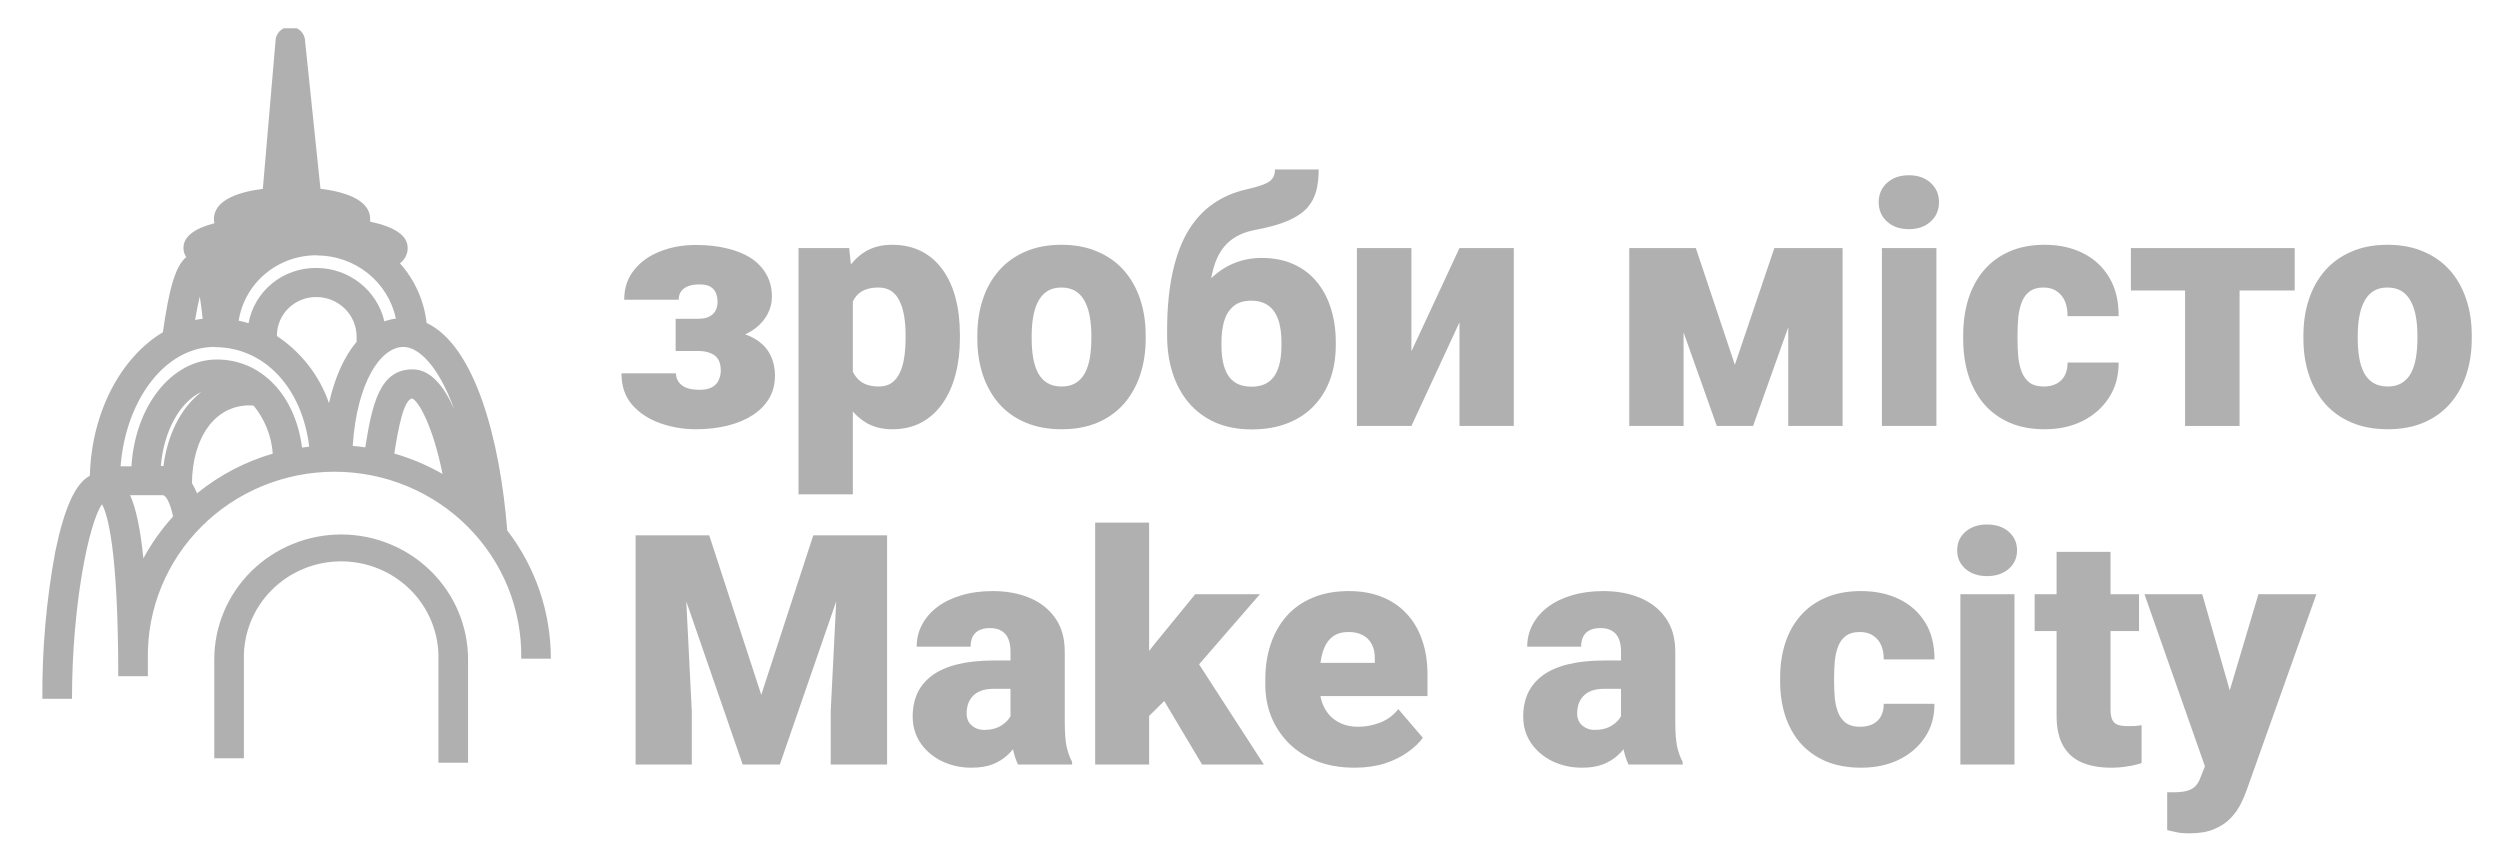 <svg width="177" height="61" viewBox="0 0 177 61" fill="none" xmlns="http://www.w3.org/2000/svg">
<path d="M50.37 24.152H47.836V22.569H49.423C49.75 22.569 50.013 22.518 50.21 22.418C50.416 22.317 50.564 22.177 50.656 21.998C50.755 21.812 50.804 21.603 50.804 21.37C50.804 21.168 50.77 20.974 50.701 20.788C50.64 20.602 50.519 20.447 50.336 20.322C50.153 20.198 49.883 20.136 49.525 20.136C49.229 20.136 48.97 20.175 48.749 20.253C48.528 20.33 48.357 20.45 48.235 20.613C48.114 20.769 48.053 20.97 48.053 21.219H44.194C44.194 20.404 44.422 19.709 44.879 19.135C45.336 18.553 45.948 18.111 46.717 17.808C47.486 17.498 48.334 17.343 49.263 17.343C50.077 17.343 50.815 17.424 51.478 17.587C52.14 17.742 52.707 17.975 53.179 18.285C53.65 18.596 54.012 18.98 54.263 19.438C54.522 19.888 54.651 20.412 54.651 21.009C54.651 21.436 54.552 21.839 54.354 22.22C54.157 22.6 53.871 22.937 53.498 23.232C53.125 23.519 52.672 23.744 52.14 23.907C51.615 24.07 51.025 24.152 50.37 24.152ZM47.836 23.314H50.37C51.101 23.314 51.744 23.387 52.3 23.535C52.863 23.675 53.335 23.884 53.715 24.163C54.096 24.443 54.381 24.788 54.571 25.199C54.769 25.603 54.868 26.069 54.868 26.596C54.868 27.194 54.731 27.729 54.457 28.202C54.183 28.668 53.795 29.064 53.293 29.39C52.79 29.716 52.197 29.964 51.512 30.135C50.827 30.305 50.077 30.391 49.263 30.391C48.403 30.391 47.569 30.251 46.763 29.972C45.956 29.692 45.294 29.262 44.776 28.68C44.259 28.098 44 27.349 44 26.433H47.859C47.859 26.643 47.916 26.837 48.03 27.015C48.144 27.194 48.323 27.337 48.566 27.446C48.818 27.547 49.141 27.597 49.537 27.597C49.925 27.597 50.226 27.531 50.439 27.399C50.659 27.267 50.812 27.097 50.895 26.887C50.987 26.678 51.032 26.464 51.032 26.247C51.032 25.913 50.971 25.646 50.85 25.444C50.728 25.242 50.545 25.095 50.302 25.002C50.066 24.901 49.773 24.85 49.423 24.85H47.836V23.314Z" fill="#B0B0B0"/>
<path d="M60.382 19.985V35H56.535V17.564H60.12L60.382 19.985ZM67.962 23.709V23.954C67.962 24.87 67.86 25.719 67.654 26.503C67.449 27.287 67.144 27.97 66.741 28.552C66.338 29.134 65.835 29.588 65.234 29.913C64.64 30.232 63.952 30.391 63.168 30.391C62.429 30.391 61.794 30.224 61.261 29.89C60.728 29.556 60.283 29.095 59.925 28.505C59.568 27.915 59.279 27.24 59.058 26.48C58.837 25.719 58.662 24.916 58.533 24.07V23.756C58.662 22.848 58.837 22.006 59.058 21.23C59.279 20.447 59.568 19.764 59.925 19.182C60.283 18.6 60.725 18.146 61.25 17.82C61.782 17.494 62.418 17.331 63.156 17.331C63.94 17.331 64.629 17.482 65.223 17.785C65.824 18.088 66.326 18.522 66.73 19.089C67.141 19.647 67.449 20.319 67.654 21.102C67.86 21.886 67.962 22.755 67.962 23.709ZM64.115 23.954V23.709C64.115 23.221 64.081 22.774 64.013 22.371C63.944 21.96 63.834 21.603 63.681 21.3C63.537 20.997 63.343 20.765 63.099 20.602C62.856 20.439 62.555 20.357 62.197 20.357C61.786 20.357 61.44 20.423 61.158 20.555C60.884 20.679 60.664 20.873 60.496 21.137C60.337 21.393 60.222 21.715 60.154 22.103C60.093 22.483 60.066 22.93 60.074 23.442V24.396C60.059 24.986 60.116 25.506 60.245 25.956C60.374 26.398 60.599 26.744 60.919 26.992C61.238 27.24 61.672 27.364 62.22 27.364C62.585 27.364 62.89 27.279 63.133 27.108C63.377 26.93 63.571 26.685 63.716 26.375C63.86 26.057 63.963 25.692 64.024 25.281C64.085 24.87 64.115 24.427 64.115 23.954Z" fill="#B0B0B0"/>
<path d="M69.195 23.989V23.744C69.195 22.821 69.325 21.971 69.584 21.195C69.842 20.412 70.223 19.733 70.725 19.158C71.228 18.584 71.848 18.138 72.586 17.82C73.324 17.494 74.177 17.331 75.143 17.331C76.117 17.331 76.974 17.494 77.712 17.82C78.458 18.138 79.082 18.584 79.584 19.158C80.086 19.733 80.467 20.412 80.726 21.195C80.984 21.971 81.114 22.821 81.114 23.744V23.989C81.114 24.904 80.984 25.754 80.726 26.538C80.467 27.314 80.086 27.993 79.584 28.575C79.082 29.149 78.462 29.595 77.723 29.913C76.985 30.232 76.133 30.391 75.166 30.391C74.199 30.391 73.343 30.232 72.597 29.913C71.852 29.595 71.228 29.149 70.725 28.575C70.223 27.993 69.842 27.314 69.584 26.538C69.325 25.754 69.195 24.904 69.195 23.989ZM73.043 23.744V23.989C73.043 24.462 73.077 24.904 73.145 25.316C73.214 25.727 73.328 26.088 73.488 26.398C73.648 26.701 73.865 26.938 74.139 27.108C74.412 27.279 74.755 27.364 75.166 27.364C75.569 27.364 75.904 27.279 76.171 27.108C76.445 26.938 76.662 26.701 76.821 26.398C76.981 26.088 77.095 25.727 77.164 25.316C77.232 24.904 77.267 24.462 77.267 23.989V23.744C77.267 23.287 77.232 22.856 77.164 22.452C77.095 22.041 76.981 21.68 76.821 21.37C76.662 21.052 76.445 20.803 76.171 20.625C75.897 20.447 75.554 20.357 75.143 20.357C74.74 20.357 74.401 20.447 74.127 20.625C73.861 20.803 73.648 21.052 73.488 21.37C73.328 21.68 73.214 22.041 73.145 22.452C73.077 22.856 73.043 23.287 73.043 23.744Z" fill="#B0B0B0"/>
<path d="M90.269 12H93.363C93.363 12.559 93.306 13.063 93.192 13.513C93.078 13.956 92.865 14.355 92.553 14.712C92.241 15.061 91.784 15.368 91.183 15.632C90.589 15.888 89.805 16.105 88.831 16.283C88.207 16.408 87.682 16.621 87.256 16.924C86.829 17.226 86.487 17.637 86.228 18.157C85.977 18.669 85.798 19.306 85.692 20.066C85.593 20.827 85.555 21.727 85.578 22.767V23.081L82.632 23.616V23.302C82.64 21.742 82.773 20.388 83.032 19.24C83.29 18.084 83.66 17.11 84.139 16.318C84.626 15.527 85.212 14.894 85.897 14.421C86.582 13.948 87.351 13.614 88.203 13.42C88.744 13.296 89.162 13.176 89.459 13.059C89.763 12.943 89.973 12.803 90.087 12.64C90.209 12.477 90.269 12.264 90.269 12ZM89.322 18.262C90.174 18.262 90.928 18.41 91.582 18.704C92.237 18.999 92.785 19.415 93.226 19.95C93.668 20.485 94.003 21.118 94.231 21.847C94.459 22.569 94.573 23.356 94.573 24.21V24.454C94.573 25.308 94.444 26.099 94.185 26.829C93.927 27.551 93.546 28.179 93.044 28.715C92.541 29.25 91.917 29.665 91.171 29.96C90.433 30.255 89.581 30.402 88.614 30.402C87.648 30.402 86.791 30.239 86.046 29.913C85.3 29.58 84.672 29.114 84.162 28.517C83.66 27.919 83.279 27.217 83.02 26.41C82.761 25.603 82.632 24.718 82.632 23.756V23.512C82.624 23.403 82.689 23.302 82.826 23.209C82.971 23.108 83.138 22.984 83.329 22.837C83.526 22.681 83.701 22.472 83.854 22.208C84.394 21.269 84.946 20.512 85.509 19.938C86.072 19.356 86.666 18.933 87.29 18.669C87.914 18.398 88.591 18.262 89.322 18.262ZM88.591 21.288C88.051 21.288 87.625 21.424 87.313 21.696C87.008 21.96 86.791 22.313 86.662 22.755C86.54 23.197 86.479 23.682 86.479 24.21V24.454C86.479 24.866 86.514 25.25 86.582 25.607C86.651 25.956 86.765 26.266 86.925 26.538C87.084 26.802 87.301 27.007 87.575 27.155C87.857 27.302 88.203 27.376 88.614 27.376C89.018 27.376 89.356 27.302 89.63 27.155C89.904 27.007 90.121 26.802 90.281 26.538C90.441 26.266 90.555 25.956 90.623 25.607C90.692 25.25 90.726 24.866 90.726 24.454V24.21C90.726 23.814 90.692 23.442 90.623 23.093C90.555 22.736 90.441 22.425 90.281 22.161C90.121 21.89 89.9 21.677 89.619 21.521C89.345 21.366 89.002 21.288 88.591 21.288Z" fill="#B0B0B0"/>
<path d="M99.928 24.873L103.33 17.564H107.177V30.158H103.33V22.825L99.928 30.158H96.069V17.564H99.928V24.873Z" fill="#B0B0B0"/>
<path d="M122.828 25.828L125.625 17.564H128.605L124.118 30.158H121.55L117.075 17.564H120.066L122.828 25.828ZM119.198 17.564V30.158H115.351V17.564H119.198ZM126.607 30.158V17.564H130.454V30.158H126.607Z" fill="#B0B0B0"/>
<path d="M137.098 17.564V30.158H133.24V17.564H137.098ZM133.012 14.316C133.012 13.758 133.209 13.3 133.605 12.943C134.001 12.586 134.515 12.407 135.146 12.407C135.778 12.407 136.292 12.586 136.687 12.943C137.083 13.3 137.281 13.758 137.281 14.316C137.281 14.875 137.083 15.333 136.687 15.69C136.292 16.047 135.778 16.225 135.146 16.225C134.515 16.225 134.001 16.047 133.605 15.69C133.209 15.333 133.012 14.875 133.012 14.316Z" fill="#B0B0B0"/>
<path d="M144.69 27.364C145.048 27.364 145.352 27.298 145.603 27.166C145.862 27.027 146.056 26.833 146.186 26.584C146.323 26.328 146.387 26.022 146.38 25.665H149.999C150.006 26.612 149.778 27.442 149.314 28.156C148.857 28.862 148.233 29.413 147.441 29.809C146.658 30.197 145.771 30.391 144.782 30.391C143.815 30.391 142.97 30.232 142.247 29.913C141.524 29.588 140.919 29.137 140.432 28.563C139.953 27.981 139.591 27.302 139.347 26.526C139.112 25.75 138.994 24.908 138.994 24V23.733C138.994 22.825 139.112 21.983 139.347 21.207C139.591 20.423 139.953 19.744 140.432 19.17C140.919 18.588 141.52 18.138 142.236 17.82C142.959 17.494 143.8 17.331 144.759 17.331C145.786 17.331 146.692 17.529 147.476 17.925C148.267 18.32 148.888 18.895 149.337 19.647C149.786 20.4 150.006 21.312 149.999 22.383H146.38C146.387 22.002 146.33 21.661 146.209 21.358C146.087 21.056 145.897 20.815 145.638 20.637C145.387 20.45 145.063 20.357 144.667 20.357C144.272 20.357 143.952 20.447 143.708 20.625C143.465 20.803 143.278 21.052 143.149 21.37C143.027 21.68 142.944 22.037 142.898 22.441C142.86 22.844 142.841 23.275 142.841 23.733V24C142.841 24.466 142.86 24.904 142.898 25.316C142.944 25.719 143.031 26.076 143.16 26.387C143.29 26.689 143.476 26.93 143.72 27.108C143.963 27.279 144.287 27.364 144.69 27.364Z" fill="#B0B0B0"/>
<path d="M158.561 17.564V30.158H154.702V17.564H158.561ZM162.465 17.564V20.567H150.866V17.564H162.465Z" fill="#B0B0B0"/>
<path d="M163.082 23.989V23.744C163.082 22.821 163.211 21.971 163.47 21.195C163.728 20.412 164.109 19.733 164.611 19.158C165.114 18.584 165.734 18.138 166.472 17.82C167.21 17.494 168.063 17.331 169.029 17.331C170.004 17.331 170.86 17.494 171.598 17.82C172.344 18.138 172.968 18.584 173.47 19.158C173.973 19.733 174.353 20.412 174.612 21.195C174.871 21.971 175 22.821 175 23.744V23.989C175 24.904 174.871 25.754 174.612 26.538C174.353 27.314 173.973 27.993 173.47 28.575C172.968 29.149 172.348 29.595 171.609 29.913C170.871 30.232 170.019 30.391 169.052 30.391C168.086 30.391 167.229 30.232 166.484 29.913C165.738 29.595 165.114 29.149 164.611 28.575C164.109 27.993 163.728 27.314 163.47 26.538C163.211 25.754 163.082 24.904 163.082 23.989ZM166.929 23.744V23.989C166.929 24.462 166.963 24.904 167.032 25.316C167.1 25.727 167.214 26.088 167.374 26.398C167.534 26.701 167.751 26.938 168.025 27.108C168.299 27.279 168.641 27.364 169.052 27.364C169.456 27.364 169.79 27.279 170.057 27.108C170.331 26.938 170.548 26.701 170.708 26.398C170.867 26.088 170.982 25.727 171.05 25.316C171.119 24.904 171.153 24.462 171.153 23.989V23.744C171.153 23.287 171.119 22.856 171.05 22.452C170.982 22.041 170.867 21.68 170.708 21.37C170.548 21.052 170.331 20.803 170.057 20.625C169.783 20.447 169.44 20.357 169.029 20.357C168.626 20.357 168.287 20.447 168.013 20.625C167.747 20.803 167.534 21.052 167.374 21.37C167.214 21.68 167.1 22.041 167.032 22.452C166.963 22.856 166.929 23.287 166.929 23.744Z" fill="#B0B0B0"/>
<path d="M46.972 37.903H50.213L53.897 49.193L57.58 37.903H60.821L55.211 54.13H52.582L46.972 37.903ZM45 37.903H48.355L48.978 50.34V54.13H45V37.903ZM59.439 37.903H62.805V54.13H58.815V50.34L59.439 37.903Z" fill="#B0B0B0"/>
<path d="M71.543 51.098V46.128C71.543 45.786 71.494 45.492 71.395 45.247C71.297 45.002 71.142 44.813 70.931 44.679C70.719 44.538 70.436 44.467 70.081 44.467C69.794 44.467 69.548 44.515 69.344 44.612C69.14 44.709 68.985 44.853 68.879 45.047C68.774 45.24 68.721 45.485 68.721 45.782H64.901C64.901 45.225 65.026 44.709 65.275 44.233C65.532 43.75 65.895 43.33 66.363 42.974C66.839 42.617 67.406 42.342 68.063 42.149C68.728 41.948 69.469 41.848 70.285 41.848C71.259 41.848 72.128 42.008 72.891 42.327C73.662 42.647 74.27 43.126 74.716 43.765C75.162 44.397 75.385 45.191 75.385 46.15V51.087C75.385 51.875 75.43 52.473 75.521 52.882C75.611 53.283 75.74 53.636 75.906 53.94V54.13H72.075C71.894 53.758 71.758 53.305 71.667 52.77C71.584 52.228 71.543 51.67 71.543 51.098ZM72.007 46.763L72.03 48.769H70.341C69.986 48.769 69.684 48.817 69.435 48.914C69.193 49.011 68.996 49.144 68.845 49.315C68.702 49.479 68.596 49.664 68.528 49.872C68.468 50.08 68.437 50.3 68.437 50.53C68.437 50.753 68.49 50.953 68.596 51.132C68.709 51.303 68.86 51.436 69.049 51.533C69.238 51.63 69.45 51.678 69.684 51.678C70.107 51.678 70.466 51.6 70.761 51.444C71.063 51.28 71.293 51.083 71.452 50.853C71.611 50.623 71.69 50.407 71.69 50.207L72.529 51.745C72.378 52.042 72.204 52.343 72.007 52.647C71.818 52.952 71.58 53.234 71.293 53.494C71.014 53.747 70.67 53.955 70.262 54.118C69.854 54.275 69.359 54.353 68.777 54.353C68.022 54.353 67.327 54.2 66.692 53.896C66.065 53.591 65.562 53.167 65.185 52.625C64.807 52.075 64.618 51.444 64.618 50.73C64.618 50.106 64.731 49.549 64.958 49.059C65.192 48.568 65.544 48.152 66.012 47.81C66.48 47.469 67.077 47.209 67.803 47.03C68.528 46.852 69.382 46.763 70.364 46.763H72.007Z" fill="#B0B0B0"/>
<path d="M81.357 37V54.13H77.538V37H81.357ZM89.2 42.071L83.873 48.212L81.085 50.953L79.419 48.568L81.743 45.593L84.621 42.071H89.2ZM85.109 54.13L81.833 48.635L84.655 46.663L89.483 54.13H85.109Z" fill="#B0B0B0"/>
<path d="M95.909 54.353C94.912 54.353 94.02 54.2 93.235 53.896C92.449 53.584 91.784 53.156 91.24 52.614C90.704 52.072 90.292 51.447 90.005 50.742C89.725 50.036 89.585 49.289 89.585 48.502V48.078C89.585 47.194 89.71 46.377 89.959 45.626C90.209 44.868 90.579 44.207 91.07 43.642C91.561 43.078 92.177 42.639 92.917 42.327C93.658 42.008 94.519 41.848 95.501 41.848C96.37 41.848 97.148 41.986 97.836 42.26C98.524 42.535 99.105 42.929 99.581 43.442C100.065 43.954 100.431 44.575 100.681 45.303C100.938 46.031 101.066 46.848 101.066 47.755V49.282H91.047V46.93H97.337V46.64C97.345 46.239 97.273 45.897 97.122 45.615C96.978 45.333 96.767 45.117 96.487 44.969C96.208 44.82 95.868 44.746 95.467 44.746C95.052 44.746 94.708 44.835 94.436 45.013C94.172 45.191 93.964 45.437 93.813 45.749C93.669 46.053 93.567 46.406 93.507 46.807C93.446 47.209 93.416 47.632 93.416 48.078V48.502C93.416 48.947 93.476 49.352 93.597 49.716C93.726 50.08 93.907 50.392 94.141 50.653C94.383 50.905 94.67 51.102 95.003 51.243C95.343 51.384 95.728 51.455 96.159 51.455C96.68 51.455 97.194 51.358 97.7 51.165C98.206 50.972 98.641 50.653 99.003 50.207L100.737 52.235C100.488 52.584 100.133 52.922 99.672 53.249C99.219 53.576 98.675 53.844 98.04 54.052C97.405 54.252 96.695 54.353 95.909 54.353Z" fill="#B0B0B0"/>
<path d="M114.768 51.098V46.128C114.768 45.786 114.719 45.492 114.621 45.247C114.522 45.002 114.368 44.813 114.156 44.679C113.944 44.538 113.661 44.467 113.306 44.467C113.019 44.467 112.773 44.515 112.569 44.612C112.365 44.709 112.21 44.853 112.105 45.047C111.999 45.24 111.946 45.485 111.946 45.782H108.127C108.127 45.225 108.251 44.709 108.501 44.233C108.758 43.75 109.12 43.33 109.589 42.974C110.065 42.617 110.631 42.342 111.289 42.149C111.954 41.948 112.694 41.848 113.51 41.848C114.485 41.848 115.354 42.008 116.117 42.327C116.887 42.647 117.496 43.126 117.941 43.765C118.387 44.397 118.61 45.191 118.61 46.15V51.087C118.61 51.875 118.655 52.473 118.746 52.882C118.837 53.283 118.965 53.636 119.131 53.94V54.13H115.301C115.119 53.758 114.983 53.305 114.893 52.77C114.81 52.228 114.768 51.67 114.768 51.098ZM115.233 46.763L115.255 48.769H113.567C113.212 48.769 112.909 48.817 112.66 48.914C112.418 49.011 112.222 49.144 112.071 49.315C111.927 49.479 111.821 49.664 111.753 49.872C111.693 50.08 111.663 50.3 111.663 50.53C111.663 50.753 111.716 50.953 111.821 51.132C111.935 51.303 112.086 51.436 112.275 51.533C112.464 51.63 112.675 51.678 112.909 51.678C113.332 51.678 113.691 51.6 113.986 51.444C114.288 51.28 114.519 51.083 114.677 50.853C114.836 50.623 114.915 50.407 114.915 50.207L115.754 51.745C115.603 52.042 115.429 52.343 115.233 52.647C115.044 52.952 114.806 53.234 114.519 53.494C114.239 53.747 113.895 53.955 113.487 54.118C113.079 54.275 112.584 54.353 112.003 54.353C111.247 54.353 110.552 54.2 109.917 53.896C109.29 53.591 108.788 53.167 108.41 52.625C108.032 52.075 107.843 51.444 107.843 50.73C107.843 50.106 107.957 49.549 108.183 49.059C108.418 48.568 108.769 48.152 109.237 47.81C109.706 47.469 110.303 47.209 111.028 47.03C111.753 46.852 112.607 46.763 113.589 46.763H115.233Z" fill="#B0B0B0"/>
<path d="M131.689 51.455C132.044 51.455 132.346 51.392 132.595 51.266C132.852 51.132 133.045 50.946 133.173 50.708C133.309 50.463 133.374 50.169 133.366 49.828H136.959C136.966 50.734 136.74 51.529 136.279 52.213C135.825 52.889 135.206 53.416 134.42 53.795C133.642 54.167 132.762 54.353 131.779 54.353C130.82 54.353 129.981 54.2 129.263 53.896C128.546 53.584 127.945 53.153 127.461 52.603C126.985 52.046 126.626 51.395 126.385 50.653C126.15 49.91 126.033 49.103 126.033 48.234V47.978C126.033 47.108 126.15 46.302 126.385 45.559C126.626 44.809 126.985 44.159 127.461 43.609C127.945 43.052 128.542 42.621 129.252 42.316C129.97 42.004 130.805 41.848 131.757 41.848C132.777 41.848 133.676 42.038 134.454 42.416C135.24 42.795 135.856 43.345 136.301 44.066C136.747 44.787 136.966 45.66 136.959 46.685H133.366C133.374 46.321 133.317 45.994 133.196 45.704C133.075 45.414 132.886 45.184 132.629 45.013C132.38 44.835 132.059 44.746 131.666 44.746C131.273 44.746 130.956 44.831 130.714 45.002C130.472 45.173 130.287 45.411 130.159 45.715C130.038 46.013 129.955 46.354 129.909 46.741C129.872 47.127 129.853 47.539 129.853 47.978V48.234C129.853 48.68 129.872 49.1 129.909 49.493C129.955 49.88 130.042 50.221 130.17 50.519C130.298 50.809 130.484 51.039 130.725 51.21C130.967 51.373 131.288 51.455 131.689 51.455Z" fill="#B0B0B0"/>
<path d="M142.625 42.071V54.13H138.795V42.071H142.625ZM138.568 38.962C138.568 38.426 138.764 37.988 139.157 37.646C139.55 37.305 140.06 37.134 140.687 37.134C141.314 37.134 141.824 37.305 142.217 37.646C142.61 37.988 142.807 38.426 142.807 38.962C142.807 39.496 142.61 39.935 142.217 40.277C141.824 40.618 141.314 40.789 140.687 40.789C140.06 40.789 139.55 40.618 139.157 40.277C138.764 39.935 138.568 39.496 138.568 38.962Z" fill="#B0B0B0"/>
<path d="M151.443 42.071V44.679H144.053V42.071H151.443ZM145.606 39.073H149.425V50.196C149.425 50.515 149.463 50.764 149.539 50.942C149.614 51.113 149.743 51.236 149.924 51.31C150.113 51.377 150.362 51.41 150.672 51.41C150.891 51.41 151.072 51.407 151.216 51.399C151.36 51.384 151.496 51.366 151.624 51.343V54.029C151.299 54.133 150.959 54.211 150.604 54.263C150.249 54.323 149.871 54.353 149.471 54.353C148.655 54.353 147.956 54.226 147.374 53.974C146.8 53.721 146.362 53.324 146.059 52.781C145.757 52.239 145.606 51.533 145.606 50.664V39.073Z" fill="#B0B0B0"/>
<path d="M156.724 52.714L159.897 42.071H164L159.07 55.924C158.964 56.229 158.824 56.556 158.651 56.905C158.477 57.261 158.239 57.599 157.937 57.919C157.634 58.238 157.245 58.498 156.769 58.699C156.301 58.9 155.719 59 155.024 59C154.654 59 154.382 58.981 154.208 58.944C154.042 58.915 153.785 58.859 153.437 58.777V56.091C153.536 56.091 153.619 56.091 153.687 56.091C153.762 56.091 153.845 56.091 153.936 56.091C154.344 56.091 154.669 56.05 154.911 55.969C155.16 55.887 155.349 55.768 155.477 55.612C155.613 55.456 155.719 55.267 155.795 55.044L156.724 52.714ZM155.919 42.071L158.333 50.508L158.753 54.486H156.191L151.828 42.071H155.919Z" fill="#B0B0B0"/>
<g clip-path="url(#clip0_2_1831)">
<path d="M35.914 37.555C35.4 31.146 33.649 24.49 30.203 22.863C30.03 21.298 29.371 19.824 28.315 18.641C28.487 18.515 28.627 18.351 28.722 18.162C28.817 17.974 28.866 17.765 28.864 17.555C28.864 16.685 27.973 16.066 26.208 15.694C26.211 15.634 26.211 15.573 26.208 15.512C26.208 14.11 24.327 13.566 22.688 13.363L21.601 2.918C21.599 2.644 21.486 2.383 21.288 2.191C21.09 1.999 20.822 1.893 20.544 1.895C20.266 1.897 20 2.008 19.805 2.203C19.61 2.398 19.502 2.662 19.504 2.935L18.609 13.37C16.984 13.58 15.146 14.123 15.146 15.512C15.145 15.611 15.156 15.709 15.177 15.805C13.727 16.183 12.989 16.767 12.989 17.555C12.987 17.784 13.055 18.008 13.185 18.198C12.364 18.885 11.944 20.649 11.532 23.523C8.571 25.294 6.481 29.162 6.362 33.68C5.314 34.247 4.562 35.963 3.916 39.04C3.279 42.483 2.972 45.976 3 49.475H5.097C5.097 42.805 6.299 37.008 7.219 35.702C7.6 36.365 8.372 38.824 8.372 47.873H10.469C10.469 47.433 10.469 47.01 10.469 46.594C10.443 44.869 10.767 43.156 11.421 41.555C12.074 39.954 13.046 38.497 14.277 37.269C15.509 36.041 16.977 35.066 18.596 34.402C20.215 33.737 21.952 33.396 23.706 33.399C25.459 33.401 27.195 33.747 28.812 34.416C30.429 35.085 31.894 36.064 33.122 37.296C34.35 38.527 35.317 39.987 35.967 41.59C36.615 43.193 36.934 44.907 36.903 46.632H39C39.003 43.356 37.92 40.169 35.914 37.555V37.555ZM32.167 29.004C31.468 27.398 30.514 26.15 29.214 26.15C26.907 26.15 26.358 28.526 25.862 31.672C25.568 31.627 25.271 31.596 24.971 31.569C25.278 27.013 26.966 24.562 28.57 24.562C29.605 24.562 31.035 25.851 32.167 29.004ZM31.332 33.556C30.258 32.939 29.111 32.454 27.917 32.112C28.197 30.314 28.581 28.275 29.186 28.213C29.651 28.416 30.657 30.187 31.332 33.556V33.556ZM22.436 18.084C23.748 18.086 25.02 18.53 26.038 19.344C27.056 20.158 27.759 21.291 28.029 22.554C27.751 22.591 27.478 22.657 27.214 22.753C26.965 21.679 26.352 20.721 25.476 20.034C24.601 19.347 23.514 18.972 22.395 18.971C21.254 18.96 20.146 19.346 19.268 20.062C18.39 20.778 17.797 21.776 17.596 22.881C17.372 22.812 17.141 22.753 16.897 22.705C17.102 21.408 17.774 20.227 18.791 19.376C19.808 18.526 21.102 18.064 22.436 18.074V18.084ZM19.605 23.781C19.602 23.419 19.672 23.06 19.812 22.725C19.951 22.39 20.157 22.085 20.417 21.829C20.677 21.573 20.987 21.371 21.328 21.233C21.668 21.096 22.034 21.027 22.402 21.031C23.156 21.032 23.879 21.327 24.412 21.851C24.946 22.376 25.246 23.087 25.247 23.829V24.201C24.373 25.232 23.705 26.718 23.293 28.543C22.625 26.608 21.333 24.941 19.613 23.795L19.605 23.781ZM14.146 20.993C14.223 21.467 14.289 22.024 14.349 22.568C14.171 22.588 13.999 22.619 13.814 22.654C13.936 21.928 14.045 21.388 14.146 20.993ZM15.195 24.576C18.728 24.576 21.392 27.464 21.891 31.624L21.384 31.689C20.916 28.007 18.526 25.452 15.352 25.452C12.178 25.452 9.571 28.712 9.305 33.016H8.536C8.91 28.251 11.738 24.562 15.181 24.562L15.195 24.576ZM11.574 32.992H11.388C11.588 30.513 12.755 28.433 14.265 27.749C12.716 28.928 11.839 30.922 11.574 32.992ZM13.587 34.203C13.636 30.912 15.251 28.701 17.659 28.701C17.759 28.703 17.86 28.71 17.959 28.722C18.751 29.691 19.223 30.875 19.312 32.116C17.351 32.69 15.528 33.647 13.95 34.928C13.851 34.676 13.729 34.433 13.587 34.203V34.203ZM10.151 39.532C9.938 37.407 9.623 35.984 9.214 35.062H11.539C11.706 35.062 12.024 35.482 12.255 36.565C11.435 37.467 10.729 38.463 10.151 39.532V39.532Z" fill="#B0B0B0"/>
<path d="M24.153 37.84C21.771 37.844 19.488 38.776 17.804 40.434C16.12 42.091 15.173 44.337 15.17 46.68V53.687H17.267V46.673C17.247 45.77 17.409 44.873 17.746 44.033C18.083 43.193 18.587 42.428 19.229 41.783C19.87 41.137 20.636 40.624 21.482 40.274C22.328 39.924 23.237 39.744 24.154 39.744C25.072 39.744 25.98 39.924 26.826 40.274C27.672 40.624 28.439 41.137 29.08 41.783C29.722 42.428 30.226 43.193 30.562 44.033C30.899 44.873 31.062 45.77 31.041 46.673V54H33.139V46.673C33.134 44.331 32.185 42.086 30.501 40.43C28.817 38.774 26.534 37.843 24.153 37.84V37.84Z" fill="#B0B0B0"/>
</g>
<defs>
<clipPath id="clip0_2_1831">
<rect width="36" height="52" fill="white" transform="translate(3 2)"/>
</clipPath>
</defs>
</svg>

